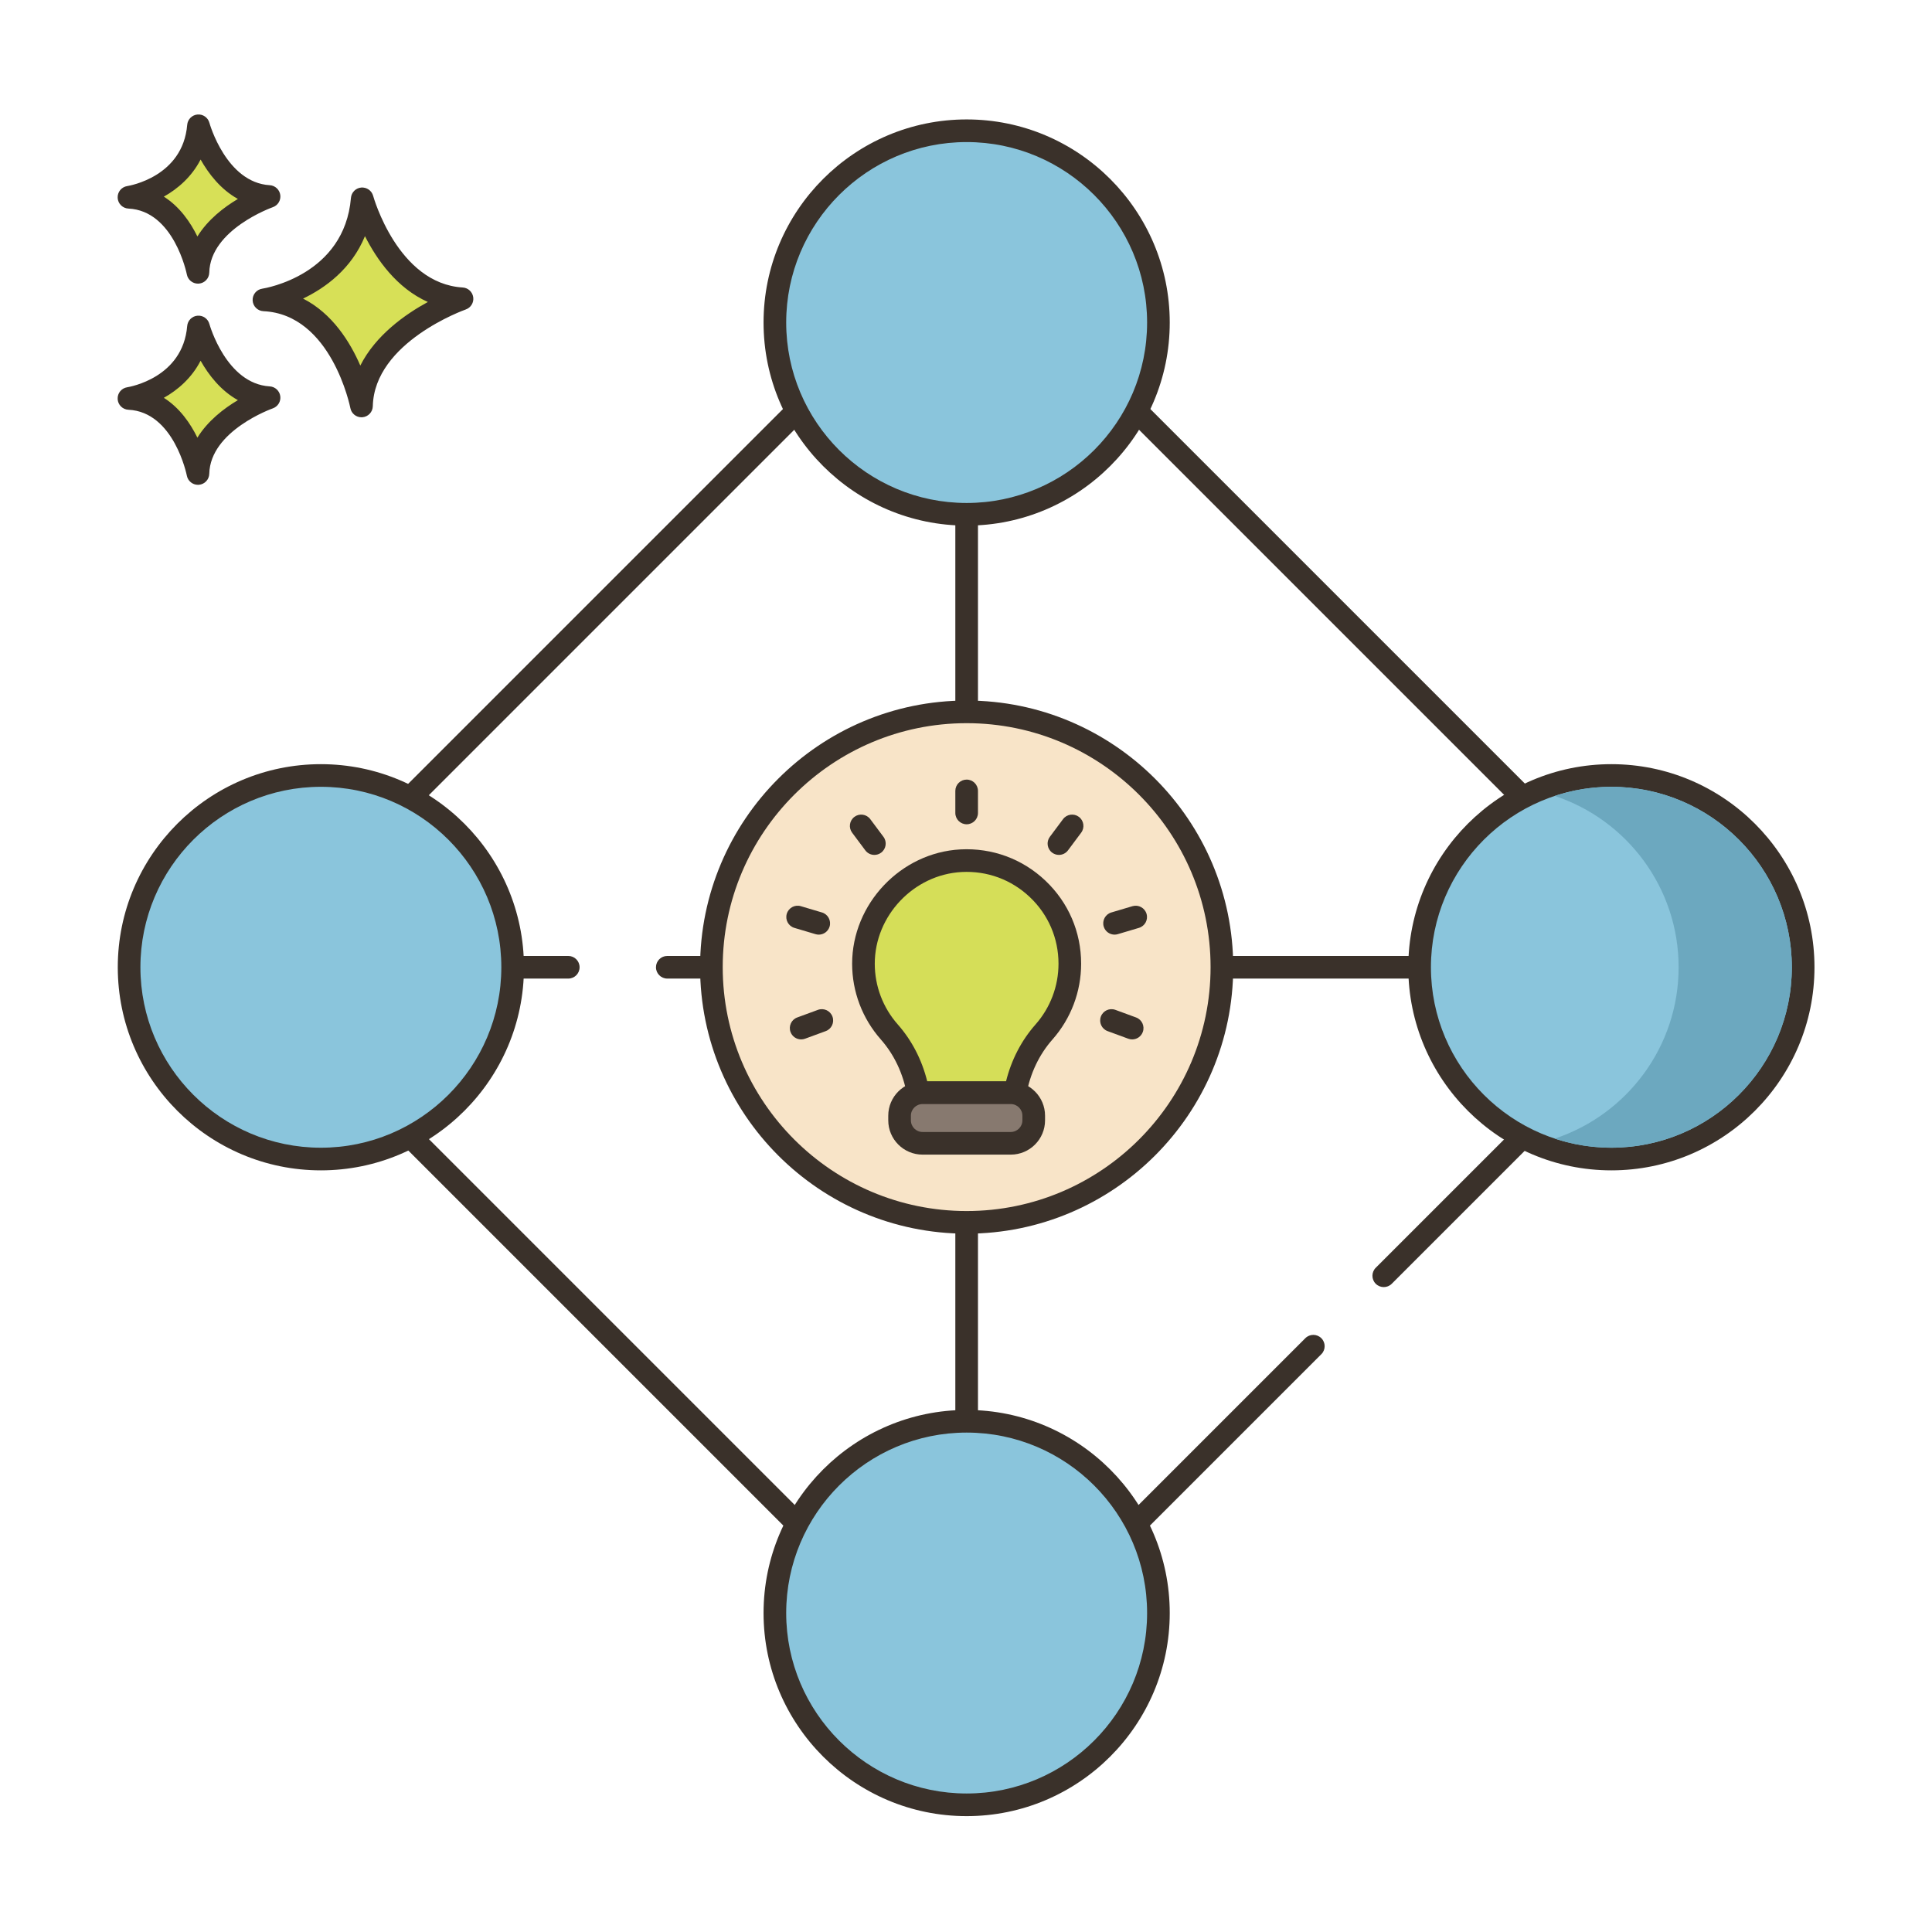 <?xml version="1.0" encoding="utf-8"?>
<!-- Generator: Adobe Illustrator 22.0.1, SVG Export Plug-In . SVG Version: 6.00 Build 0)  -->
<svg version="1.1" id="Layer_1" xmlns="http://www.w3.org/2000/svg" xmlns:xlink="http://www.w3.org/1999/xlink" x="0px" y="0px"
	 viewBox="0 0 256 256" style="enable-background:new 0 0 256 256;" xml:space="preserve">
<style type="text/css">
	.st0{fill:#3A312A;}
	.st1{fill:#F16C7A;}
	.st2{fill:#D7E057;}
	.st3{fill:#F8E4C8;}
	.st4{fill:#89C4DB;}
	.st5{fill-rule:evenodd;clip-rule:evenodd;fill:#F8E4C8;}
	.st6{fill:#87796F;}
	.st7{fill:#D4DB56;}
	.st8{fill:#F59689;}
	.st9{fill:#6CA6BE;}
	.st10{fill:#695B51;}
	.st11{fill:#F7E3C7;}
	.st12{fill:#8AC6DD;}
	.st13{fill:#6CA8BF;}
	.st14{fill:#D6DF58;}
	.st15{fill:#FAE6CA;}
	.st16{fill:#EF6D7A;}
	.st17{fill:#DDC9AC;}
	.st18{fill:#D24E5C;}
	.st19{fill:#6A5C52;}
	.st20{fill:#B9C239;}
	.st21{fill:#FCE8CB;}
	.st22{fill:#DECAAD;}
	.st23{fill:#D5DE58;}
	.st24{fill:#8AC5DC;}
	.st25{fill:#D34E5C;}
	.st26{fill:#ED6E7A;}
	.st27{fill:#B8C136;}
</style>
<g>
	<g>
		<g>
			<path class="st0" d="M128.086,34.813c-0.829,0-1.5,0.671-1.5,1.5V220.02c0,0.829,0.671,1.5,1.5,1.5c0.829,0,1.5-0.671,1.5-1.5
				V36.313C129.586,35.484,128.915,34.813,128.086,34.813z"/>
		</g>
	</g>
	<g>
		<g>
			<path class="st2" d="M47.997,26.345c-0.974,11.564-13.024,13.39-13.024,13.39c10.347,0.487,12.925,14.059,12.925,14.059
				c0.221-9.677,13.321-14.202,13.321-14.202C51.406,39.004,47.997,26.345,47.997,26.345z"/>
		</g>
	</g>
	<g>
		<g>
			<path class="st0" d="M61.309,38.094C52.704,37.58,49.477,26.07,49.445,25.954c-0.191-0.703-0.862-1.163-1.583-1.102
				c-0.725,0.066-1.298,0.642-1.359,1.367c-0.86,10.215-11.313,11.964-11.754,12.033c-0.763,0.115-1.313,0.79-1.273,1.561
				c0.04,0.77,0.657,1.384,1.428,1.421c9.028,0.425,11.498,12.718,11.522,12.842c0.137,0.711,0.759,1.217,1.472,1.217
				c0.042,0,0.084-0.001,0.126-0.005c0.764-0.064,1.357-0.693,1.375-1.459c0.195-8.509,12.192-12.777,12.313-12.819
				c0.675-0.235,1.092-0.914,0.994-1.623C62.606,38.678,62.023,38.137,61.309,38.094z M47.743,48.44
				c-1.357-3.13-3.708-6.907-7.586-8.876c2.931-1.405,6.409-3.913,8.202-8.273c1.551,3.071,4.2,6.88,8.334,8.723
				C53.685,41.653,49.769,44.418,47.743,48.44z"/>
		</g>
	</g>
	<g>
		<g>
			<path class="st2" d="M26.299,43.326c-0.689,8.179-9.212,9.47-9.212,9.47c7.318,0.344,9.142,9.944,9.142,9.944
				c0.156-6.844,9.422-10.045,9.422-10.045C28.709,52.28,26.299,43.326,26.299,43.326z"/>
		</g>
	</g>
	<g>
		<g>
			<path class="st0" d="M35.74,51.198c-5.766-0.345-7.972-8.186-7.994-8.265c-0.19-0.702-0.855-1.167-1.582-1.102
				c-0.726,0.065-1.299,0.642-1.36,1.368c-0.579,6.871-7.646,8.067-7.942,8.114c-0.763,0.115-1.313,0.79-1.273,1.561
				c0.04,0.77,0.657,1.384,1.428,1.421c6.035,0.284,7.723,8.644,7.739,8.726c0.135,0.713,0.759,1.22,1.473,1.22
				c0.041,0,0.083-0.001,0.125-0.005c0.765-0.063,1.358-0.694,1.376-1.461c0.13-5.709,8.331-8.634,8.412-8.662
				c0.676-0.234,1.094-0.913,0.996-1.622C37.039,51.782,36.455,51.241,35.74,51.198z M26.156,57.993
				c-0.924-1.885-2.34-3.947-4.447-5.28c1.856-1.041,3.697-2.63,4.871-4.916c1.057,1.874,2.654,3.954,4.941,5.224
				C29.67,54.121,27.532,55.76,26.156,57.993z"/>
		</g>
	</g>
	<g>
		<g>
			<path class="st2" d="M26.299,16.668c-0.689,8.179-9.212,9.471-9.212,9.471c7.318,0.344,9.142,9.944,9.142,9.944
				c0.156-6.845,9.422-10.045,9.422-10.045C28.709,25.622,26.299,16.668,26.299,16.668z"/>
		</g>
	</g>
	<g>
		<g>
			<path class="st0" d="M35.74,24.54c-5.766-0.345-7.972-8.185-7.993-8.264c-0.19-0.702-0.855-1.169-1.582-1.102
				c-0.726,0.065-1.299,0.642-1.36,1.368c-0.579,6.871-7.646,8.067-7.942,8.114c-0.763,0.115-1.313,0.79-1.273,1.561
				c0.04,0.77,0.657,1.384,1.428,1.421c6.035,0.284,7.723,8.644,7.739,8.726c0.135,0.712,0.759,1.22,1.472,1.22
				c0.042,0,0.083-0.001,0.125-0.005c0.765-0.063,1.358-0.694,1.376-1.461c0.13-5.709,8.332-8.634,8.412-8.662
				c0.677-0.234,1.094-0.913,0.996-1.622C37.039,25.125,36.455,24.583,35.74,24.54z M26.156,31.335
				c-0.924-1.886-2.34-3.947-4.447-5.28c1.856-1.041,3.697-2.63,4.871-4.916c1.057,1.874,2.654,3.954,4.941,5.223
				C29.67,27.463,27.532,29.103,26.156,31.335z"/>
		</g>
	</g>
	<g>
		<g>
			<path class="st0" d="M225.313,127.086L129.147,30.92c-0.586-0.586-1.535-0.586-2.121,0l-96.167,96.167
				c-0.586,0.585-0.586,1.536,0,2.121l96.167,96.167c0.293,0.293,0.677,0.439,1.06,0.439c0.384,0,0.768-0.146,1.061-0.439
				l45.937-45.937c0.586-0.585,0.586-1.536,0-2.121c-0.586-0.586-1.535-0.586-2.121,0l-44.877,44.876l-94.045-94.045l94.045-94.045
				l94.045,94.045l-39.837,39.837c-0.586,0.585-0.586,1.536,0,2.121c0.586,0.586,1.535,0.586,2.121,0l40.898-40.898
				C225.899,128.622,225.899,127.672,225.313,127.086z"/>
		</g>
	</g>
	<g>
		<g>
			<circle class="st24" cx="128.086" cy="42.736" r="25.411"/>
		</g>
	</g>
	<g>
		<g>
			<path class="st0" d="M128.086,15.825c-14.839,0-26.911,12.072-26.911,26.911c0,14.839,12.072,26.911,26.911,26.911
				c14.838,0,26.911-12.072,26.911-26.911C154.997,27.897,142.925,15.825,128.086,15.825z M128.086,66.647
				c-13.184,0-23.911-10.727-23.911-23.911s10.727-23.911,23.911-23.911c13.185,0,23.911,10.726,23.911,23.911
				S141.271,66.647,128.086,66.647z"/>
		</g>
	</g>
	<g>
		<g>
			<circle class="st24" cx="128.086" cy="213.736" r="25.411"/>
		</g>
	</g>
	<g>
		<g>
			<path class="st0" d="M128.086,186.825c-14.839,0-26.911,12.072-26.911,26.911c0,14.839,12.072,26.911,26.911,26.911
				c14.838,0,26.911-12.072,26.911-26.911C154.997,198.897,142.925,186.825,128.086,186.825z M128.086,237.647
				c-13.184,0-23.911-10.727-23.911-23.911s10.727-23.911,23.911-23.911c13.185,0,23.911,10.726,23.911,23.911
				S141.271,237.647,128.086,237.647z"/>
		</g>
	</g>
	<g>
		<g>
			<path class="st0" d="M219.94,126.667H88.419c-0.829,0-1.5,0.671-1.5,1.5s0.671,1.5,1.5,1.5H219.94c0.829,0,1.5-0.671,1.5-1.5
				S220.769,126.667,219.94,126.667z"/>
		</g>
	</g>
	<g>
		<g>
			<path class="st0" d="M75.299,126.667H36.233c-0.829,0-1.5,0.671-1.5,1.5s0.671,1.5,1.5,1.5h39.066c0.829,0,1.5-0.671,1.5-1.5
				S76.127,126.667,75.299,126.667z"/>
		</g>
	</g>
	<g>
		<g>
			
				<ellipse transform="matrix(0.267 -0.964 0.964 0.267 33.006 299.724)" class="st24" cx="213.517" cy="128.167" rx="25.411" ry="25.411"/>
		</g>
	</g>
	<g>
		<g>
			<path class="st0" d="M213.517,101.256c-14.839,0-26.911,12.072-26.911,26.911c0,14.839,12.072,26.911,26.911,26.911
				c14.838,0,26.911-12.072,26.911-26.911C240.428,113.328,228.355,101.256,213.517,101.256z M213.517,152.078
				c-13.185,0-23.911-10.727-23.911-23.911s10.727-23.911,23.911-23.911s23.911,10.726,23.911,23.911
				S226.702,152.078,213.517,152.078z"/>
		</g>
	</g>
	<g>
		<g>
			
				<ellipse transform="matrix(0.267 -0.964 0.964 0.267 -92.348 134.929)" class="st24" cx="42.517" cy="128.167" rx="25.411" ry="25.411"/>
		</g>
	</g>
	<g>
		<g>
			<path class="st0" d="M42.517,101.256c-14.839,0-26.911,12.072-26.911,26.911c0,14.839,12.072,26.911,26.911,26.911
				c14.838,0,26.911-12.072,26.911-26.911C69.428,113.328,57.355,101.256,42.517,101.256z M42.517,152.078
				c-13.185,0-23.911-10.727-23.911-23.911s10.727-23.911,23.911-23.911c13.185,0,23.911,10.726,23.911,23.911
				S55.702,152.078,42.517,152.078z"/>
		</g>
	</g>
	<g>
		<g>
			
				<ellipse transform="matrix(0.987 -0.16 0.16 0.987 -18.873 22.172)" class="st3" cx="128.086" cy="128.147" rx="33.822" ry="33.822"/>
		</g>
	</g>
	<g>
		<g>
			<path class="st0" d="M128.086,92.825c-19.477,0-35.322,15.845-35.322,35.322s15.845,35.322,35.322,35.322
				c19.477,0,35.322-15.845,35.322-35.322S147.563,92.825,128.086,92.825z M128.086,160.469c-17.822,0-32.322-14.5-32.322-32.322
				s14.5-32.322,32.322-32.322c17.822,0,32.322,14.5,32.322,32.322S145.909,160.469,128.086,160.469z"/>
		</g>
	</g>
	<g>
		<g>
			<path class="st0" d="M128.086,103.301c-0.829,0-1.5,0.671-1.5,1.5v2.92c0,0.829,0.671,1.5,1.5,1.5c0.829,0,1.5-0.671,1.5-1.5
				v-2.92C129.586,103.972,128.915,103.301,128.086,103.301z"/>
		</g>
	</g>
	<g>
		<g>
			<path class="st0" d="M142.956,108.237c-0.663-0.496-1.603-0.359-2.099,0.305l-1.746,2.34c-0.496,0.664-0.359,1.604,0.305,2.099
				c0.269,0.201,0.584,0.298,0.896,0.298c0.457,0,0.909-0.208,1.203-0.603l1.746-2.34
				C143.757,109.672,143.62,108.732,142.956,108.237z"/>
		</g>
	</g>
	<g>
		<g>
			<path class="st0" d="M151.922,121.085c-0.236-0.793-1.068-1.244-1.865-1.011l-2.799,0.832c-0.794,0.236-1.247,1.071-1.011,1.865
				c0.194,0.651,0.791,1.073,1.438,1.073c0.141,0,0.285-0.021,0.428-0.063l2.799-0.832
				C151.706,122.714,152.158,121.879,151.922,121.085z"/>
		</g>
	</g>
	<g>
		<g>
			<path class="st0" d="M150.535,134.819l-2.741-1.007c-0.778-0.286-1.64,0.112-1.925,0.89c-0.286,0.778,0.113,1.64,0.89,1.925
				l2.741,1.007c0.171,0.063,0.346,0.093,0.518,0.093c0.611,0,1.185-0.376,1.408-0.983
				C151.711,135.967,151.313,135.105,150.535,134.819z"/>
		</g>
	</g>
	<g>
		<g>
			<path class="st0" d="M117.062,110.882l-1.746-2.34c-0.495-0.665-1.437-0.801-2.099-0.305c-0.664,0.495-0.801,1.435-0.305,2.099
				l1.746,2.34c0.294,0.395,0.746,0.603,1.203,0.603c0.312,0,0.627-0.097,0.896-0.298
				C117.421,112.486,117.558,111.546,117.062,110.882z"/>
		</g>
	</g>
	<g>
		<g>
			<path class="st0" d="M108.915,120.906l-2.799-0.832c-0.795-0.238-1.628,0.217-1.865,1.011c-0.236,0.794,0.217,1.629,1.011,1.865
				l2.799,0.832c0.142,0.042,0.286,0.063,0.428,0.063c0.647,0,1.244-0.422,1.438-1.073
				C110.161,121.977,109.708,121.142,108.915,120.906z"/>
		</g>
	</g>
	<g>
		<g>
			<path class="st0" d="M110.304,134.702c-0.285-0.778-1.147-1.176-1.925-0.89l-2.741,1.007c-0.777,0.286-1.176,1.147-0.89,1.925
				c0.223,0.607,0.797,0.983,1.408,0.983c0.172,0,0.347-0.03,0.518-0.093l2.741-1.007
				C110.191,136.342,110.59,135.48,110.304,134.702z"/>
		</g>
	</g>
	<g>
		<g>
			<path class="st23" d="M127.345,114.048c-7.173,0.38-12.933,6.462-12.933,13.652c0,3.463,1.297,6.628,3.421,9.033
				c2.016,2.281,3.289,5.082,3.818,8.058h12.867c0.529-2.975,1.81-5.777,3.818-8.049c2.132-2.413,3.421-5.57,3.421-9.041
				C141.757,119.908,135.229,113.635,127.345,114.048z"/>
		</g>
	</g>
	<g>
		<g>
			<path class="st0" d="M138.527,116.697c-3.05-2.895-7.054-4.364-11.262-4.146c-7.914,0.42-14.353,7.216-14.353,15.15
				c0,3.692,1.349,7.253,3.797,10.026c1.771,2.003,2.969,4.537,3.465,7.326c0.128,0.716,0.75,1.237,1.477,1.237h12.867
				c0.727,0,1.35-0.521,1.477-1.237c0.494-2.782,1.692-5.313,3.465-7.318c2.449-2.772,3.797-6.335,3.797-10.034
				C143.257,123.5,141.578,119.591,138.527,116.697z M137.212,135.749c-1.87,2.115-3.207,4.703-3.909,7.542h-10.438
				c-0.703-2.846-2.04-5.437-3.908-7.55c-1.964-2.224-3.046-5.08-3.046-8.04c0-6.365,5.165-11.818,11.512-12.154
				c3.378-0.178,6.591,1.004,9.039,3.327c2.448,2.322,3.795,5.458,3.795,8.828C140.257,130.667,139.176,133.525,137.212,135.749z"/>
		</g>
	</g>
	<g>
		<g>
			<path class="st6" d="M133.932,144.794h-11.691c-1.68,0-3.042,1.362-3.042,3.042v0.615c0,1.68,1.362,3.042,3.042,3.042h11.691
				c1.68,0,3.042-1.362,3.042-3.042v-0.615C136.974,146.156,135.612,144.794,133.932,144.794z"/>
		</g>
	</g>
	<g>
		<g>
			<path class="st0" d="M133.932,143.294h-11.691c-2.504,0-4.542,2.038-4.542,4.542v0.615c0,2.504,2.038,4.542,4.542,4.542h11.691
				c2.504,0,4.542-2.037,4.542-4.542v-0.615C138.474,145.332,136.436,143.294,133.932,143.294z M135.474,148.451
				c0,0.85-0.692,1.542-1.542,1.542h-11.691c-0.85,0-1.542-0.691-1.542-1.542v-0.615c0-0.85,0.692-1.542,1.542-1.542h11.691
				c0.85,0,1.542,0.692,1.542,1.542V148.451z"/>
		</g>
	</g>
	<g>
		<g>
			<path class="st13" d="M213.516,104.257c-2.62,0-5.14,0.42-7.5,1.21c9.53,3.15,16.41,12.14,16.41,22.7
				c0,10.56-6.88,19.55-16.41,22.7c2.36,0.79,4.88,1.21,7.5,1.21c13.19,0,23.91-10.73,23.91-23.91
				C237.426,114.987,226.706,104.257,213.516,104.257z"/>
		</g>
	</g>
</g>
</svg>
